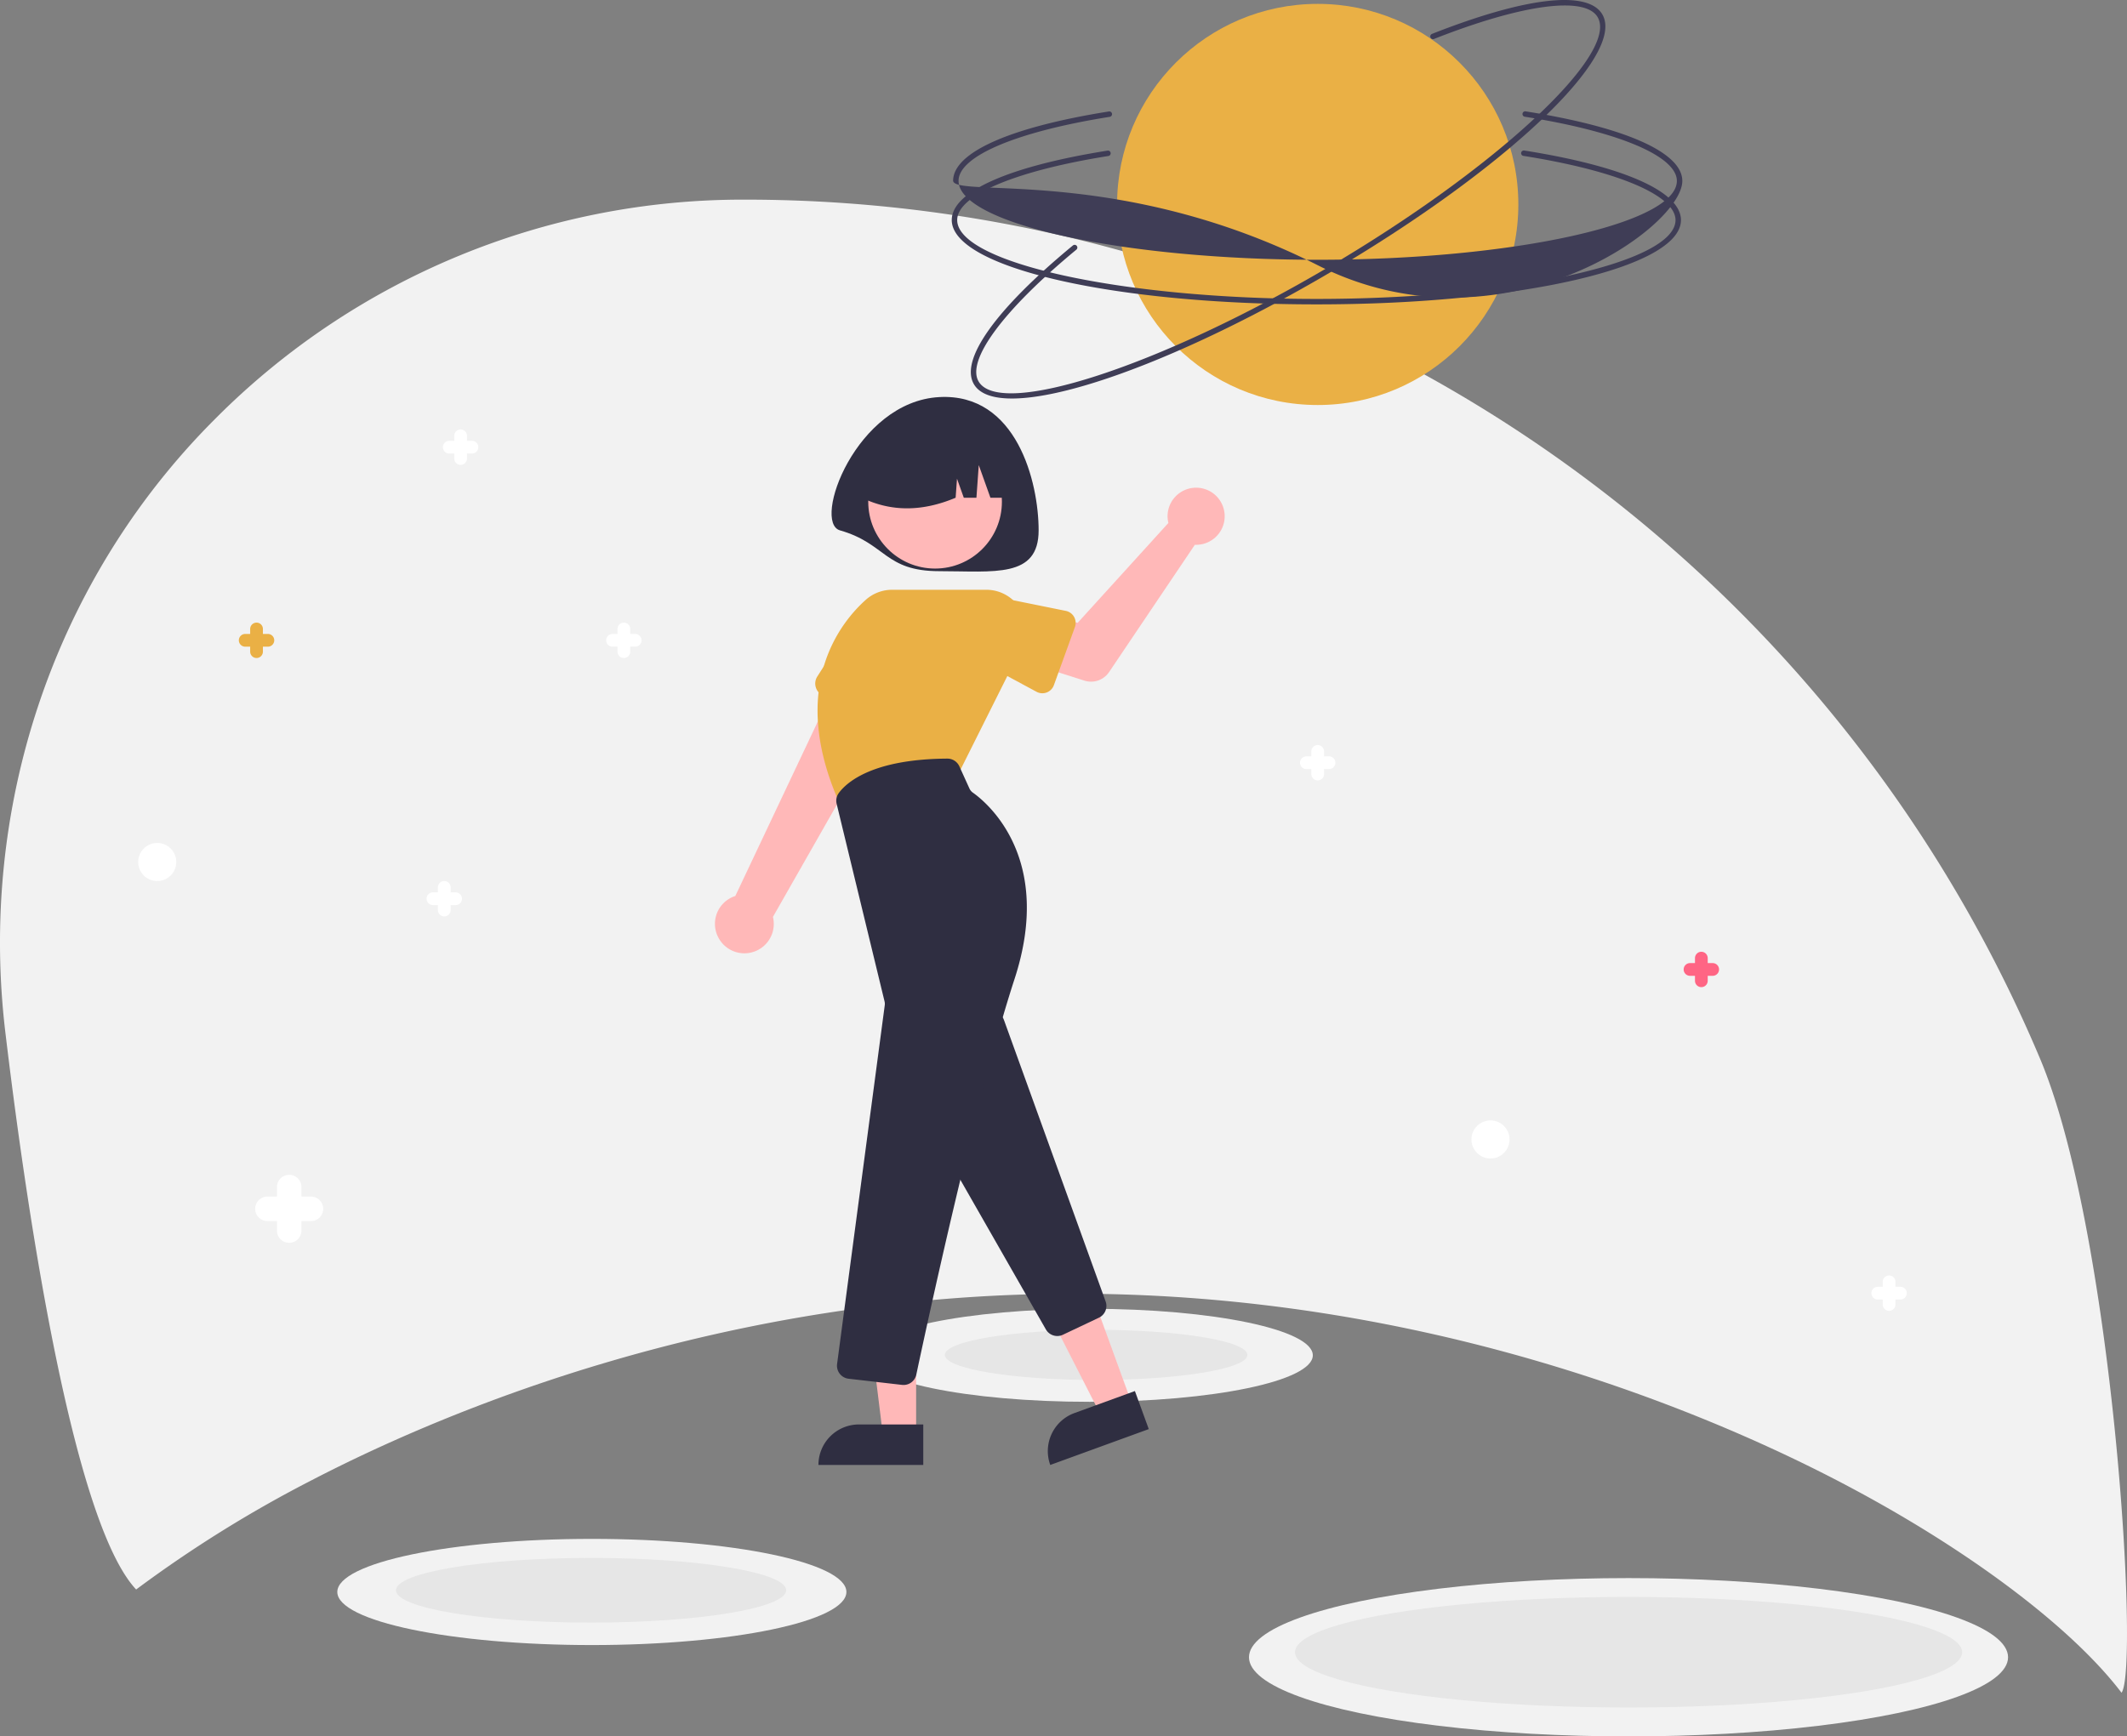 <svg xmlns="http://www.w3.org/2000/svg" data-name="Layer 1" width="781.723" height="638.346" viewBox="0 0 781.723 638.346" xmlns:xlink="http://www.w3.org/1999/xlink"><rect x="0" y="0" width="781.723" height="638.346" fill="#808080" stroke="none"/><path d="M323.856,674.907c49.338-25.576,151.33-68.483,280.069-68.483s230.731,42.907,280.069,68.483c48.032,24.9,86.661,54.258,104.858,78.211,6.633-9.028-3.102-169.642-30.044-233.34A516.235,516.235,0,0,0,482.745,204.223,273.27,273.27,0,0,0,288.24,284.79q-1.624,1.624-3.217,3.269c-57.017,58.899-83.64,140.844-73.92,222.242,6.92,57.952,23.976,179.165,48.074,204.866A458.814,458.814,0,0,1,323.856,674.907Z" transform="translate(-209.139 -130.827)" fill="#f2f2f2"/><circle cx="484.291" cy="75.16" r="73.736" fill="#eab045"/><ellipse cx="400.52" cy="498.246" rx="81.969" ry="17.1" fill="#f2f2f2"/><path d="M692.929,242.723c-75.14-.007-133.999-13.629-133.997-31.012.001-10.422,20.858-19.719,57.222-25.506a1,1,0,1,1,.331,1.972l-.004.001-.013.002c-34.255,5.452-55.536,14.469-55.537,23.531-.001,15.72,60.446,29.005,131.997,29.012s132.001-13.268,132.003-28.988c.001-9.101-21.414-18.143-55.888-23.598a1,1,0,1,1,.302-1.977l.003.001.007.001c36.591,5.79,57.576,15.111,57.575,25.574C826.93,229.118,768.069,242.73,692.929,242.723Z" transform="translate(-209.139 -130.827)" fill="#3f3d56"/><path d="M698.284,230.811c-64.749,38.126-122.378,56.258-131.199,41.278-5.288-8.981,7.966-27.576,36.363-51.017a1,1,0,1,1,1.286,1.532l-.003.002-.01.008c-26.75,22.082-40.511,40.65-35.913,48.459,7.976,13.546,66.804-5.682,128.46-41.987s107.008-78.42,99.031-91.966c-4.618-7.842-27.659-4.766-60.132,8.028a1,1,0,1,1-.743-1.857l.003-.001.007-.003c34.467-13.58,57.28-16.198,62.588-7.182C806.845,151.086,763.033,192.685,698.284,230.811Z" transform="translate(-209.139 -130.827)" fill="#3f3d56"/><ellipse cx="402.84" cy="498.099" rx="55.605" ry="9.218" fill="#e6e6e6"/><ellipse cx="217.52" cy="585.249" rx="93.552" ry="19.516" fill="#f2f2f2"/><ellipse cx="598.52" cy="609.246" rx="139.491" ry="29.1" fill="#f2f2f2"/><ellipse cx="217.235" cy="584.622" rx="71.711" ry="11.888" fill="#e6e6e6"/><ellipse cx="598.551" cy="607.397" rx="122.603" ry="20.324" fill="#e6e6e6"/><circle cx="57.787" cy="316.896" r="7" fill="#fff"/><circle cx="547.787" cy="418.896" r="7" fill="#fff"/><path d="M517.858,325.803c16.995,4.85,16.342,15,36.5,15s36.5,2.673,36.5-15-8.023-50.527-36.5-49C523.709,278.446,507.554,322.863,517.858,325.803Z" transform="translate(-209.139 -130.827)" fill="#2f2e41"/><path d="M473.133,475.456a10.743,10.743,0,0,1,6.253-15.24l41.816-88.459,19.128,13.413L493.211,467.905a10.801,10.801,0,0,1-20.078,7.551Z" transform="translate(-209.139 -130.827)" fill="#ffb8b8"/><path d="M508.965,383.502a4.812,4.812,0,0,1,.552-3.973l13.001-20.382A13.377,13.377,0,0,1,546.974,369.997l-6.549,23.353a4.817,4.817,0,0,1-6.604,3.096l-22.209-9.931A4.812,4.812,0,0,1,508.965,383.502Z" transform="translate(-209.139 -130.827)" fill="#eab045"/><polygon points="415.837 515.575 404.317 519.77 382.656 477.332 399.658 471.141 415.837 515.575" fill="#ffb8b8"/><path d="M604.028,650.301l22.217-8.089h0l5.093,13.988h0L595.133,669.383h0A14.887,14.887,0,0,1,604.028,650.301Z" transform="translate(-209.139 -130.827)" fill="#2f2e41"/><path d="M593.526,619.558l-43.887-76.802a4.822,4.822,0,0,1,.052-4.868l19.762-32.937a4.817,4.817,0,0,1,8.661.841l37.364,103.468a4.799,4.799,0,0,1-2.469,5.99l-13.239,6.271a4.773,4.773,0,0,1-2.044.459A4.84,4.84,0,0,1,593.526,619.558Z" transform="translate(-209.139 -130.827)" fill="#2f2e41"/><circle cx="343.662" cy="184.456" r="24.561" fill="#ffb8b8"/><path d="M517.865,426.534c-19.342-42.889.157-66.859,9.439-75.173a14.557,14.557,0,0,1,9.73-3.721H571.634A14.576,14.576,0,0,1,584.671,368.734l-23.13,46.259-43.488,11.96Z" transform="translate(-209.139 -130.827)" fill="#eab045"/><polygon points="336.698 527.172 324.438 527.171 318.606 479.883 336.7 479.884 336.698 527.172" fill="#ffb8b8"/><path d="M524.82,654.495H548.463V669.382H509.933a14.887,14.887,0,0,1,14.887-14.887Z" transform="translate(-209.139 -130.827)" fill="#2f2e41"/><path d="M540.642,639.946l-19.629-2.264a4.818,4.818,0,0,1-4.233-5.339c.003-.027.006-.054.01-.081l17.518-131.9a3.75,3.75,0,0,0-.073-1.377l-17.608-72.645a4.761,4.761,0,0,1,.754-3.926c2.73-3.764,12.086-12.537,39.914-12.703h.03a4.834,4.834,0,0,1,4.397,2.827l3.712,8.166a3.763,3.763,0,0,0,1.253,1.513c5.11,3.617,29.862,23.918,15.328,68.489-14.285,43.807-32.587,128.855-36.111,145.459a4.791,4.791,0,0,1-4.698,3.814A4.918,4.918,0,0,1,540.642,639.946Z" transform="translate(-209.139 -130.827)" fill="#2f2e41"/><path d="M638.28,321.447a10.528,10.528,0,0,0,.273,1.635L605.206,359.79,593.428,357.252l-6.154,17.274,20.413,6.52a8,8,0,0,0,9.069-3.151l31.521-46.795a10.497,10.497,0,1,0-9.997-9.651Z" transform="translate(-209.139 -130.827)" fill="#ffb8b8"/><path d="M604.196,361.346,596.465,382.718a4.5,4.5,0,0,1-6.366,2.431L570.151,374.402a12.497,12.497,0,0,1,8.571-23.479l22.136,4.482a4.5,4.5,0,0,1,3.337,5.941Z" transform="translate(-209.139 -130.827)" fill="#eab045"/><path d="M582.858,313.803h-9.714l-4.286-12-.857,12h-4.643l-2.5-7-.5,7c-12.15,5.127-23.668,5.268-34.5,0a26,26,0,0,1,26-26h5A26,26,0,0,1,582.858,313.803Z" transform="translate(-209.139 -130.827)" fill="#2f2e41"/><path d="M323.425,570.723h-3.5v-3.5a4.5,4.5,0,0,0-9,0v3.5h-3.5a4.5,4.5,0,0,0,0,9h3.5v3.5a4.5,4.5,0,0,0,9,0v-3.5h3.5a4.5,4.5,0,0,0,0-9Z" transform="translate(-209.139 -130.827)" fill="#fff"/><path d="M838.585,484.883h-1.82v-1.82a2.34,2.34,0,0,0-4.68,0v1.82h-1.82a2.34,2.34,0,0,0,0,4.68h1.82v1.82a2.34,2.34,0,0,0,4.68,0v-1.82h1.82a2.34,2.34,0,0,0,.008-4.68Z" transform="translate(-209.139 -130.827)" fill="#ff6584"/><path d="M307.585,363.883h-1.82v-1.82a2.34,2.34,0,0,0-4.68-.009v1.829h-1.82a2.34,2.34,0,0,0-.008,4.68h1.828v1.82a2.34,2.34,0,0,0,4.68.009v-1.829h1.82a2.34,2.34,0,0,0,.013-4.68h-.005Z" transform="translate(-209.139 -130.827)" fill="#eab045"/><path d="M442.585,363.883h-1.82v-1.82a2.34,2.34,0,0,0-4.68-.009v1.829h-1.82a2.34,2.34,0,0,0-.008,4.68h1.828v1.82a2.34,2.34,0,0,0,4.68.009v-1.829h1.82a2.34,2.34,0,0,0,.013-4.68h-.005Z" transform="translate(-209.139 -130.827)" fill="#fff"/><path d="M907.585,603.883h-1.82v-1.82a2.34,2.34,0,0,0-4.68,0v1.82h-1.82a2.34,2.34,0,0,0,0,4.68h1.82v1.82a2.34,2.34,0,0,0,4.68,0v-1.82h1.82a2.34,2.34,0,0,0,0-4.68Z" transform="translate(-209.139 -130.827)" fill="#fff"/><path d="M697.585,408.883h-1.82v-1.82a2.34,2.34,0,0,0-4.68,0v1.82h-1.82a2.34,2.34,0,0,0,0,4.68h1.82v1.82a2.34,2.34,0,0,0,4.68,0v-1.82h1.82a2.34,2.34,0,1,0,.008-4.68Z" transform="translate(-209.139 -130.827)" fill="#fff"/><path d="M376.585,458.883h-1.82v-1.82a2.34,2.34,0,0,0-4.68-.009v1.829h-1.82a2.34,2.34,0,1,0-.008,4.68h1.828v1.82a2.34,2.34,0,0,0,4.68.009v-1.829h1.82a2.34,2.34,0,0,0,.008-4.68Z" transform="translate(-209.139 -130.827)" fill="#fff"/><path d="M382.585,292.883h-1.82v-1.82a2.34,2.34,0,0,0-4.68-.009v1.829h-1.82a2.34,2.34,0,0,0-.008,4.68h1.828v1.82a2.34,2.34,0,0,0,4.68.009v-1.829h1.82a2.34,2.34,0,0,0,.008-4.68h0Z" transform="translate(-209.139 -130.827)" fill="#fff"/><path d="M693.427,228.326c-72.436-36.59-133.18-24.701-133.997-31.012.001-10.422,20.858-19.719,57.222-25.506a1,1,0,1,1,.331,1.972l-.004.001-.013.002c-34.255,5.452-55.536,14.469-55.537,23.531-.001,15.72,60.446,29.005,131.997,29.012S825.428,213.058,825.429,197.338c.001-9.101-21.414-18.143-55.888-23.598a1,1,0,1,1,.302-1.977l.003.001.007.001c36.591,5.79,57.576,15.111,57.575,25.574C827.428,214.722,760.496,262.205,693.427,228.326Z" transform="translate(-209.139 -130.827)" fill="#3f3d56"/></svg>